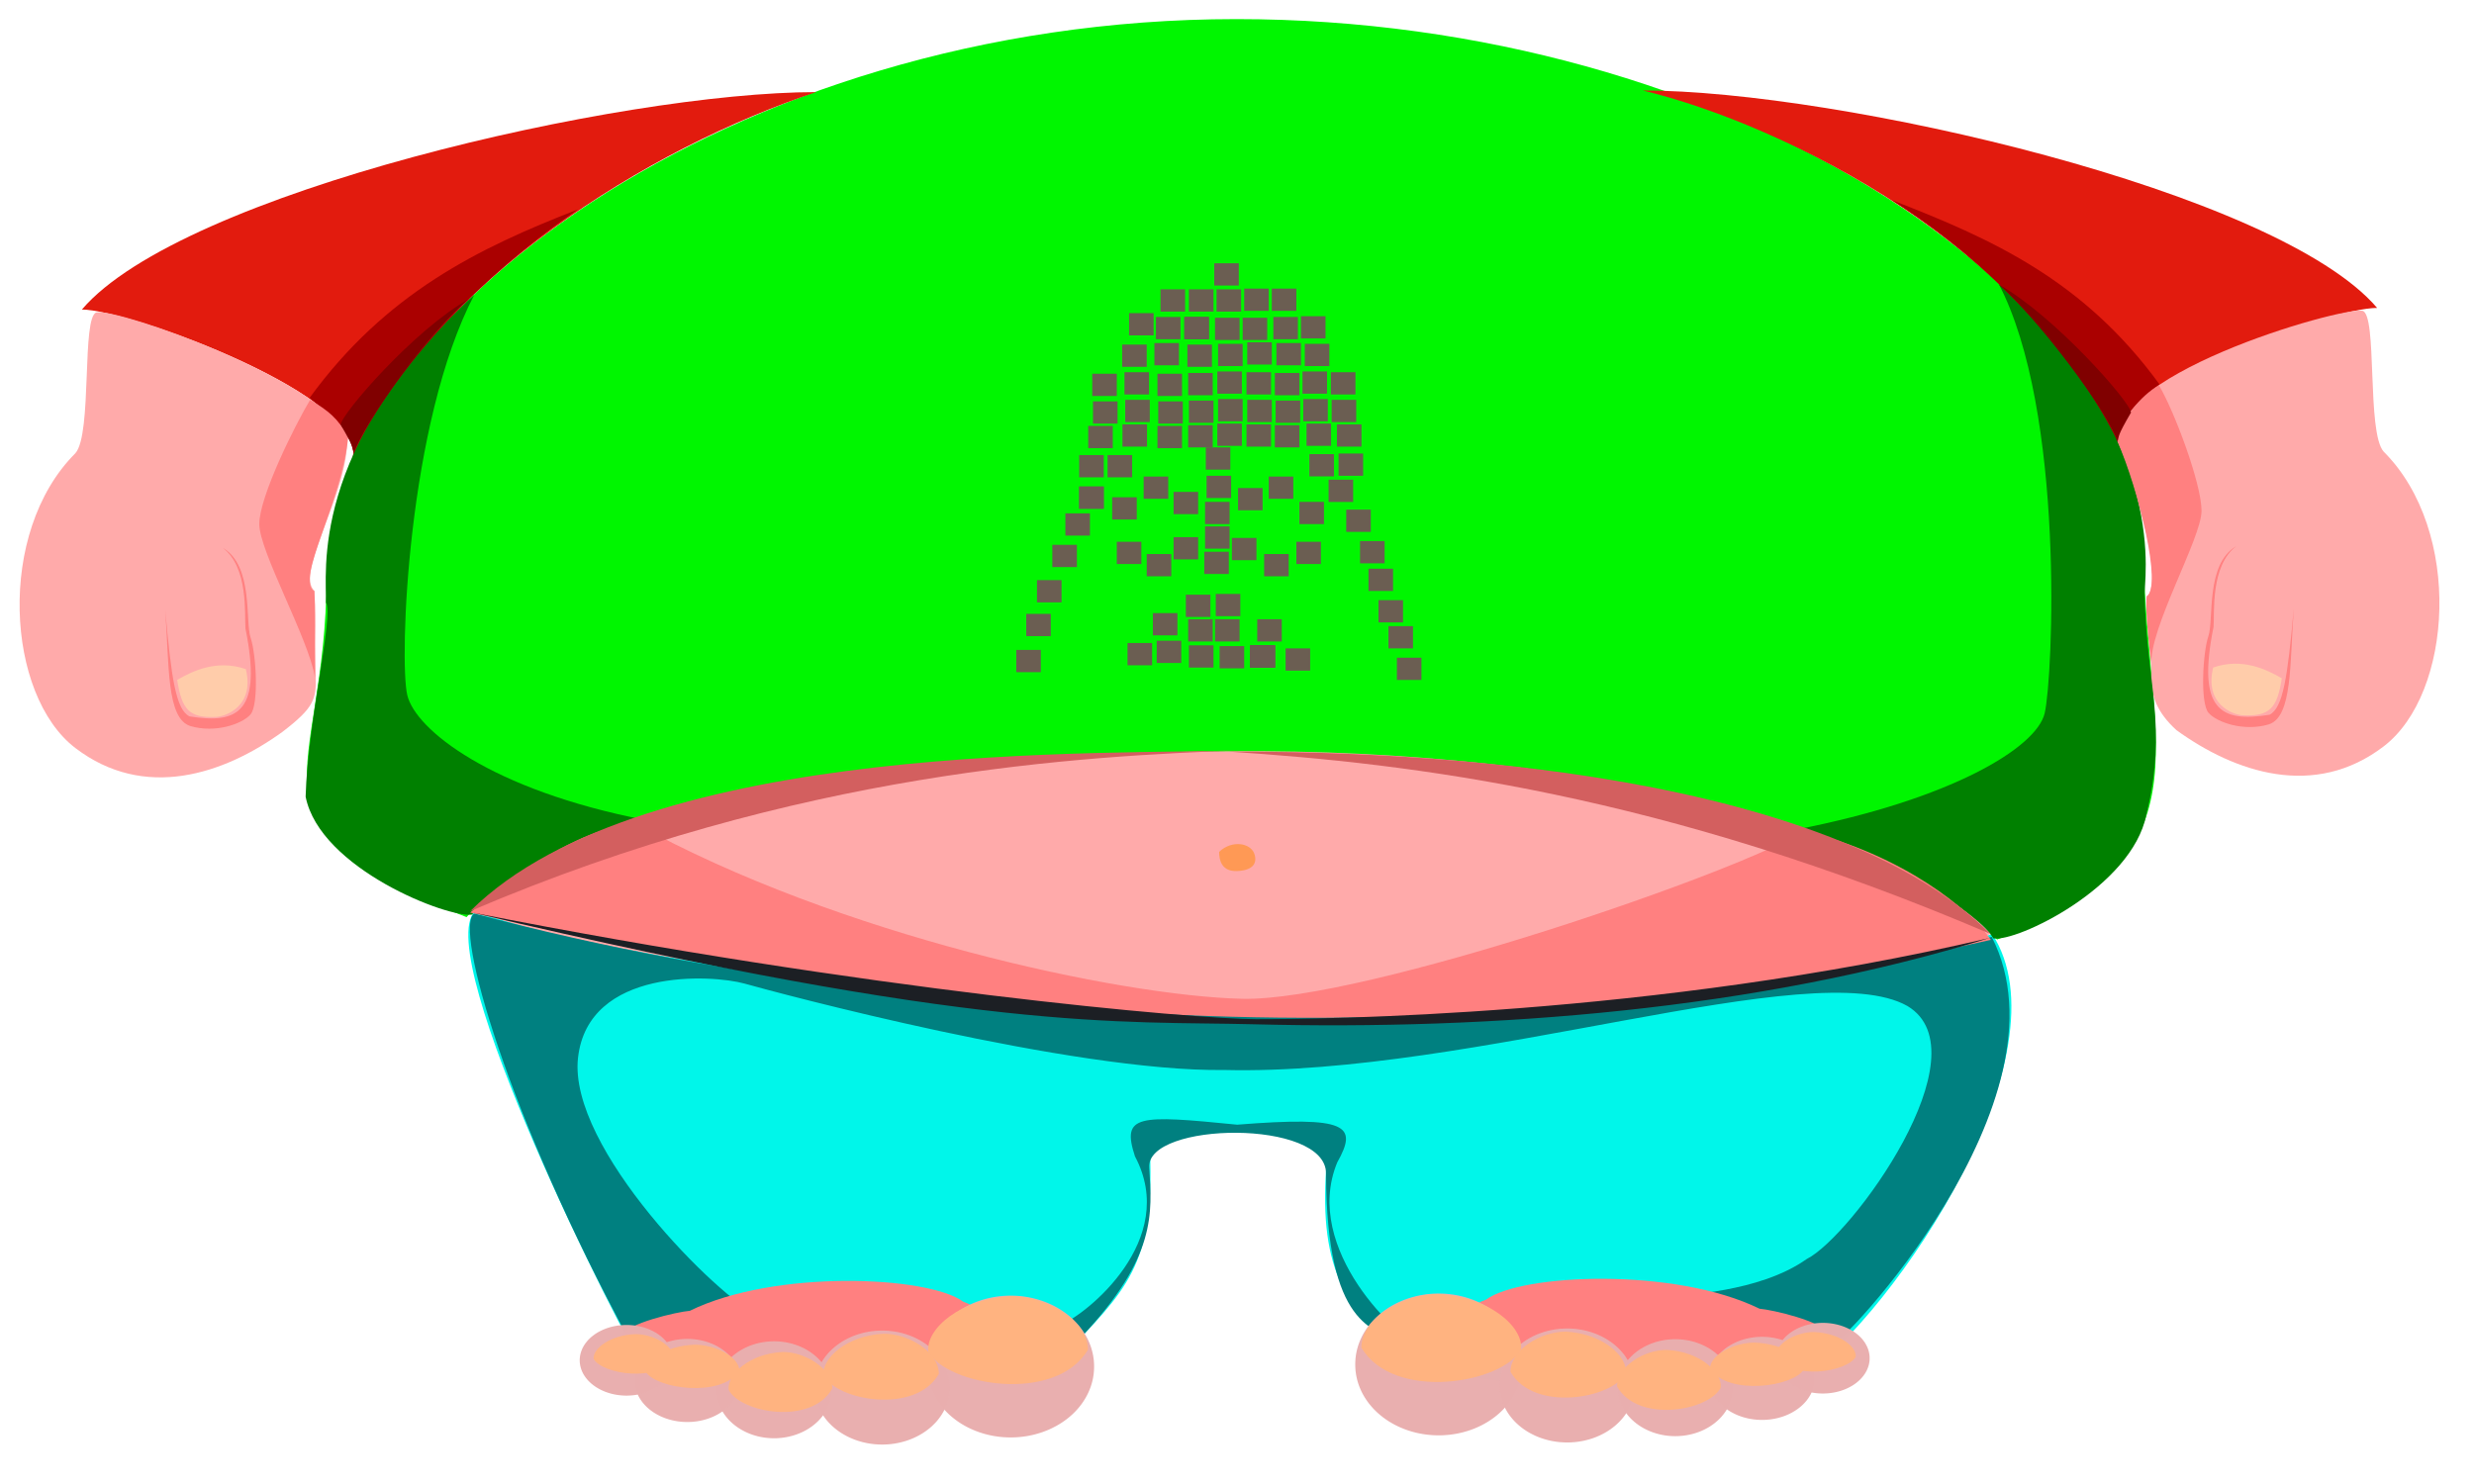 <?xml version="1.0" encoding="UTF-8" standalone="no"?>
<!-- Created with Inkscape (http://www.inkscape.org/) -->

<svg
   xmlns:dc="http://purl.org/dc/elements/1.1/"
   xmlns:cc="http://creativecommons.org/ns#"
   xmlns:rdf="http://www.w3.org/1999/02/22-rdf-syntax-ns#"
   xmlns:svg="http://www.w3.org/2000/svg"
   xmlns="http://www.w3.org/2000/svg"
   xmlns:sodipodi="http://sodipodi.sourceforge.net/DTD/sodipodi-0.dtd"
   xmlns:inkscape="http://www.inkscape.org/namespaces/inkscape"
   width="250"
   height="150"
   id="svg4343"
   version="1.1"
   inkscape:version="0.48.4 r9939"
   sodipodi:docname="corps.svg">
  <defs
     id="defs4345" />
  <sodipodi:namedview
     id="base"
     pagecolor="#ffffff"
     bordercolor="#666666"
     borderopacity="1.0"
     inkscape:pageopacity="0.0"
     inkscape:pageshadow="2"
     inkscape:zoom="1.979899"
     inkscape:cx="189.48986"
     inkscape:cy="129.80415"
     inkscape:document-units="px"
     inkscape:current-layer="layer1"
     showgrid="false"
     inkscape:window-width="1380"
     inkscape:window-height="712"
     inkscape:window-x="10"
     inkscape:window-y="131"
     inkscape:window-maximized="0" />
  <g
     inkscape:label="Calque 1"
     inkscape:groupmode="layer"
     id="layer1"
     transform="translate(0,-902.362)">
    <path
       style="fill:#00f6ea;fill-opacity:1;stroke:none"
       d="m 47.974,994.464 c 24.11,7.117 101.205,17.569 153.348,2.318 7.698,11.91 -9.436,37.938 -19.458,45.055 -15.396,0.145 -28.085,1.863 -39.269,-1.768 -7.109,-5.378 -9.387,-9.997 -8.516,-20.6 -3.776,-3.922 -13.523,-3.488 -17.865,-0.726 0.436,11.619 -2.324,13.943 -9.005,20.915 -12.348,-0.431 -36.311,3.195 -41.54,2.033 -3.195,-4.938 -22.053,-42.58 -17.696,-47.228 z"
       id="path3873"
       inkscape:connector-curvature="0"
       sodipodi:nodetypes="ccccccccc" />
    <path
       style="fill:#ffaaaa;stroke:none"
       d="m 47.76,994.182 c 13.072,-18.01 62.97,-15.752 76.188,-16.042 13.217,-0.29 61.593,-0.211 77.134,18.67 -58.84,17.504 -146.495,1.73 -153.321,-2.628 z"
       id="path3927"
       inkscape:connector-curvature="0"
       sodipodi:nodetypes="cccc" />
    <path
       style="fill:#00f600;fill-opacity:1;stroke:none"
       d="m 124.929,904.292 c 49.964,0 91.043,27.94 91.624,53.503 0.482,21.202 7.046,30.825 -14.75,39.536 -9.678,-11.419 -41.82,-19.336 -77.55,-19.038 -36.601,0.305 -66.83,4.475 -77.103,16.771 -23.948,-9.271 -14.149,-13.393 -14.149,-34.599 0,-25.563 40.803,-56.173 91.929,-56.173 z"
       id="path3013"
       inkscape:connector-curvature="0"
       sodipodi:nodetypes="ccccccc" />
    <path
       style="fill:#e21b0e;fill-opacity:1;stroke:none"
       d="m 166.007,911.507 c 19.719,0 64.138,10.168 74.203,21.978 -4.776,0 -27.895,8.062 -26.098,14.293 -8.524,-20.325 -33.907,-32.853 -48.105,-36.271 z"
       id="path3815-5"
       inkscape:connector-curvature="0"
       sodipodi:nodetypes="cccc" />
    <path
       style="fill:#ffaaaa;stroke:none"
       d="m 240.877,948.018 c 8.011,8.011 6.984,24.443 0,29.784 -6.984,5.341 -14.995,2.67 -20.951,-1.643 -1.936,-1.78 -2.607,-3.428 -2.544,-5.709 0.065,-2.316 -0.31,-3.677 -0.412,-7.627 1.455,-2.28 -0.417,-8.793 -2.773,-15.025 -2.753,-7.282 22.446,-14.459 24.522,-14.027 1.555,0.323 0.412,12.322 2.158,14.248 z"
       id="path3821-6"
       inkscape:connector-curvature="0"
       sodipodi:nodetypes="cccscssc" />
    <path
       style="fill:#ff8080;stroke:none"
       d="m 231.788,963.885 c -0.411,5.495 -0.103,10.989 -2.568,11.708 -2.465,0.719 -5.165,-0.191 -6.038,-1.167 -0.873,-0.976 -0.586,-6.125 -0.021,-7.768 0.565,-1.643 -0.308,-7.292 2.824,-9.089 -2.619,1.951 -2.199,6.717 -2.302,8.155 -1.694,8.366 0.668,9.705 5.649,8.884 1.386,-0.668 1.84,-3.893 2.456,-10.723 z"
       id="path3823-9"
       inkscape:connector-curvature="0"
       sodipodi:nodetypes="cccccccc" />
    <path
       style="fill:#ffccaa;stroke:none"
       d="m 230.58,970.92 c -1.525,-0.871 -3.958,-2.106 -6.935,-1.089 -0.908,3.704 1.961,4.757 2.941,4.829 2.76,0.145 3.522,-0.69 3.994,-3.74 z"
       id="path3825-5"
       inkscape:connector-curvature="0"
       sodipodi:nodetypes="cccc" />
    <path
       style="fill:#ff9955;stroke:none"
       d="m 123.195,988.466 c 1.293,-1.228 3.168,-0.905 3.556,0.194 0.313,0.888 -0.065,1.681 -1.746,1.746 -1.598,0.061 -1.81,-1.164 -1.81,-1.94 z"
       id="path3925"
       inkscape:connector-curvature="0"
       sodipodi:nodetypes="cssc" />
    <path
       sodipodi:nodetypes="cccc"
       inkscape:connector-curvature="0"
       id="path3053"
       d="m 82.479,911.671 c -19.719,0 -64.138,10.168 -74.203,21.978 4.776,0 29.128,8.884 27.33,15.114 8.113,-18.066 30.107,-31.518 46.872,-37.093 z"
       style="fill:#e21b0e;fill-opacity:1;stroke:none" />
    <path
       sodipodi:nodetypes="cccsccsc"
       inkscape:connector-curvature="0"
       id="path3055"
       d="m 7.609,948.182 c -8.011,8.011 -6.984,24.443 0,29.784 6.984,5.341 14.995,2.67 20.951,-1.643 3.171,-2.433 3.406,-3.282 3.342,-5.564 -0.065,-2.316 -0.199,-4.693 -0.096,-8.644 -2.108,-1.772 3.461,-9.912 3.281,-15.606 C 32.394,940.679 11.843,933.503 9.767,933.934 8.212,934.257 9.355,946.256 7.609,948.182 z"
       style="fill:#ffaaaa;stroke:none" />
    <path
       sodipodi:nodetypes="cccccccc"
       inkscape:connector-curvature="0"
       id="path3057"
       d="m 16.698,964.05 c 0.411,5.495 0.103,10.989 2.568,11.708 2.465,0.719 5.165,-0.191 6.038,-1.167 0.873,-0.976 0.586,-6.125 0.021,-7.768 -0.565,-1.643 0.308,-7.292 -2.824,-9.089 2.619,1.951 2.199,6.717 2.302,8.155 1.694,8.366 -0.668,9.705 -5.649,8.884 -1.386,-0.668 -1.84,-3.893 -2.456,-10.723 z"
       style="fill:#ff8080;stroke:none" />
    <path
       sodipodi:nodetypes="cccc"
       inkscape:connector-curvature="0"
       id="path3059"
       d="m 17.906,971.084 c 1.525,-0.871 3.958,-2.106 6.935,-1.089 0.908,3.704 -1.961,4.757 -2.941,4.829 -2.76,0.145 -3.522,-0.69 -3.994,-3.74 z"
       style="fill:#ffccaa;stroke:none" />
    <path
       style="fill:#008080;fill-opacity:1;stroke:none"
       d="m 76.689,1035.369 c -4.005,-1.746 -19.308,-16.946 -18.281,-26.087 1.027,-9.14 13.557,-8.422 16.843,-7.497 3.286,0.924 33.07,8.935 48.476,8.73 25.162,0.616 59.567,-11.811 69.016,-6.47 7.908,4.724 -5.649,23.313 -10.168,25.573 -4.93,3.492 -12.632,3.492 -13.351,3.903 -0.719,0.411 11.195,4.211 15.816,4.827 0.719,0.411 24.649,-24.751 16.227,-41.286 -40.054,9.962 -101.47,11.503 -153.335,-2.362 -2.157,1.335 3.492,20.643 15.611,43.032 1.232,2.157 9.859,-0.205 13.146,-2.362 z"
       id="path3880"
       inkscape:connector-curvature="0"
       sodipodi:nodetypes="czcccccccccc" />
    <path
       style="fill:#008080;fill-opacity:1;stroke:none"
       d="m 107.218,1036.255 c 2.568,-1.027 11.972,-8.563 7.471,-17.01 -1.379,-4.224 0.281,-4.201 10.328,-3.202 11.209,-0.889 12.215,0.07 10.11,3.818 -3.63,8.805 6.466,18.119 8.417,18.427 1.951,0.308 0.107,1.189 -2.255,-0.249 -2.362,-1.438 -7.245,-1.394 -7.292,-17.049 0.044,-5.569 -18.178,-5.238 -17.87,-0.616 0.308,4.622 0.719,9.038 -6.778,17.049 -2.3,2.209 1.156,0.065 -2.131,-1.168 z"
       id="path3882"
       inkscape:connector-curvature="0"
       sodipodi:nodetypes="cccccccccc" />
    <path
       style="fill:#ff8080;fill-opacity:1;stroke:none"
       d="m 62.824,1037.372 c 0.462,-1.232 5.597,-2.413 6.881,-2.516 8.576,-4.211 24.084,-3.543 27.627,-0.924 5.803,2.105 -3.492,6.059 -3.492,6.059 l -17.1,1.078 z"
       id="path3083"
       inkscape:connector-curvature="0"
       sodipodi:nodetypes="cccccc" />
    <path
       sodipodi:type="arc"
       style="opacity:0.989;fill:#e9afaf;stroke:none"
       id="path3021"
       sodipodi:cx="-1065.7142"
       sodipodi:cy="1773.7908"
       sodipodi:rx="71.428574"
       sodipodi:ry="70"
       d="m -994.286,1773.791 a 71.429,70 0 1 1 -142.857,0 71.429,70 0 1 1 142.857,0 z"
       transform="matrix(0.118,0,0,0.102,227.885,859.562)" />
    <path
       sodipodi:type="arc"
       style="opacity:0.989;fill:#e9afaf;stroke:none"
       id="path3793"
       sodipodi:cx="-1218.5714"
       sodipodi:cy="1773.7908"
       sodipodi:rx="84.28569"
       sodipodi:ry="70"
       d="m -1134.286,1773.791 a 84.286,70 0 1 1 -168.571,0 84.286,70 0 1 1 168.571,0 z"
       transform="matrix(0.081,0,0,0.082,187.847,897.164)" />
    <path
       sodipodi:type="arc"
       style="opacity:0.989;fill:#e9afaf;stroke:none"
       id="path3795"
       sodipodi:cx="-1400"
       sodipodi:cy="1773.7908"
       sodipodi:rx="97.142899"
       sodipodi:ry="70"
       d="m -1302.857,1773.791 a 97.143,70 0 1 1 -194.286,0 97.143,70 0 1 1 194.286,0 z"
       transform="matrix(0.06,0,0,0.07,162.221,918.673)" />
    <path
       sodipodi:type="arc"
       style="opacity:0.989;fill:#e9afaf;stroke:none"
       id="path3797"
       sodipodi:cx="-1574.2858"
       sodipodi:cy="1773.7908"
       sodipodi:rx="77.142838"
       sodipodi:ry="70"
       d="m -1497.143,1773.791 a 77.143,70 0 1 1 -154.286,0 77.143,70 0 1 1 154.286,0 z"
       transform="matrix(0.069,0,0,0.06,178.079,935.469)" />
    <path
       sodipodi:type="arc"
       style="opacity:0.989;fill:#e9afaf;stroke:none"
       id="path3799"
       sodipodi:cx="-1711.4286"
       sodipodi:cy="1773.7908"
       sodipodi:rx="65.714287"
       sodipodi:ry="70"
       d="m -1645.714,1773.791 a 65.714,70 0 1 1 -131.429,0 65.714,70 0 1 1 131.429,0 z"
       transform="matrix(0.072,0,0,0.051,186.535,949.394)" />
    <path
       style="fill:#ffb380;stroke:none"
       d="m 64.214,1037.212 c 1.746,0 3.86,1.101 3.86,2.436 -1.634,2.478 -7.16,1.625 -8.085,0.084 -0.128,-1.04 1.657,-2.417 4.224,-2.52 z"
       id="path3875"
       inkscape:connector-curvature="0"
       sodipodi:nodetypes="cccc" />
    <path
       sodipodi:nodetypes="cccc"
       inkscape:connector-curvature="0"
       id="path3877"
       d="m 70.208,1038.28 c 2.041,0 4.512,1.207 4.512,2.671 -1.91,2.718 -8.369,1.781 -9.45,0.092 -0.149,-1.14 1.937,-2.651 4.938,-2.763 z"
       style="fill:#ffb380;stroke:none" />
    <path
       style="fill:#ffb380;stroke:none"
       d="m 79.102,1039.017 c 2.262,0 5.001,1.669 5.001,3.694 -2.117,3.759 -9.277,2.464 -10.475,0.127 -0.165,-1.576 2.147,-3.666 5.473,-3.821 z"
       id="path3879"
       inkscape:connector-curvature="0"
       sodipodi:nodetypes="cccc" />
    <path
       sodipodi:nodetypes="cccc"
       inkscape:connector-curvature="0"
       id="path3881"
       d="m 89.306,1037.172 c 2.517,0 5.566,1.835 5.566,4.061 -2.356,4.132 -10.324,2.708 -11.657,0.14 -0.184,-1.733 2.389,-4.03 6.091,-4.201 z"
       style="fill:#ffb380;stroke:none" />
    <path
       style="fill:#ffb380;stroke:none"
       d="m 102.236,1033.366 c 3.485,0 7.704,2.449 7.704,5.42 -3.261,5.514 -14.291,3.615 -16.135,0.187 -0.255,-2.313 3.307,-5.378 8.431,-5.607 z"
       id="path3883"
       inkscape:connector-curvature="0"
       sodipodi:nodetypes="cccc" />
    <path
       sodipodi:nodetypes="cccccc"
       inkscape:connector-curvature="0"
       id="path3853"
       d="m 184.685,1037.16 c -0.462,-1.232 -5.597,-2.413 -6.881,-2.516 -8.576,-4.211 -24.084,-3.543 -27.627,-0.924 -5.803,2.105 3.492,6.059 3.492,6.059 l 17.1,1.078 z"
       style="fill:#ff8080;fill-opacity:1;stroke:none" />
    <path
       transform="matrix(-0.118,0,0,0.102,19.625,859.35)"
       d="m -994.286,1773.791 a 71.429,70 0 1 1 -142.857,0 71.429,70 0 1 1 142.857,0 z"
       sodipodi:ry="70"
       sodipodi:rx="71.428574"
       sodipodi:cy="1773.7908"
       sodipodi:cx="-1065.7142"
       id="path3855"
       style="opacity:0.989;fill:#e9afaf;stroke:none"
       sodipodi:type="arc" />
    <path
       transform="matrix(-0.081,0,0,0.082,59.663,896.953)"
       d="m -1134.286,1773.791 a 84.286,70 0 1 1 -168.571,0 84.286,70 0 1 1 168.571,0 z"
       sodipodi:ry="70"
       sodipodi:rx="84.28569"
       sodipodi:cy="1773.7908"
       sodipodi:cx="-1218.5714"
       id="path3857"
       style="opacity:0.989;fill:#e9afaf;stroke:none"
       sodipodi:type="arc" />
    <path
       transform="matrix(-0.06,0,0,0.07,85.289,918.461)"
       d="m -1302.857,1773.791 a 97.143,70 0 1 1 -194.286,0 97.143,70 0 1 1 194.286,0 z"
       sodipodi:ry="70"
       sodipodi:rx="97.142899"
       sodipodi:cy="1773.7908"
       sodipodi:cx="-1400"
       id="path3859"
       style="opacity:0.989;fill:#e9afaf;stroke:none"
       sodipodi:type="arc" />
    <path
       transform="matrix(-0.069,0,0,0.06,69.43,935.257)"
       d="m -1497.143,1773.791 a 77.143,70 0 1 1 -154.286,0 77.143,70 0 1 1 154.286,0 z"
       sodipodi:ry="70"
       sodipodi:rx="77.142838"
       sodipodi:cy="1773.7908"
       sodipodi:cx="-1574.2858"
       id="path3861"
       style="opacity:0.989;fill:#e9afaf;stroke:none"
       sodipodi:type="arc" />
    <path
       transform="matrix(-0.072,0,0,0.051,60.975,949.182)"
       d="m -1645.714,1773.791 a 65.714,70 0 1 1 -131.429,0 65.714,70 0 1 1 131.429,0 z"
       sodipodi:ry="70"
       sodipodi:rx="65.714287"
       sodipodi:cy="1773.7908"
       sodipodi:cx="-1711.4286"
       id="path3863"
       style="opacity:0.989;fill:#e9afaf;stroke:none"
       sodipodi:type="arc" />
    <path
       sodipodi:nodetypes="cccc"
       inkscape:connector-curvature="0"
       id="path3865"
       d="m 183.295,1037 c -1.746,0 -3.86,1.101 -3.86,2.436 1.634,2.478 7.16,1.625 8.085,0.084 0.128,-1.04 -1.657,-2.417 -4.224,-2.52 z"
       style="fill:#ffb380;stroke:none" />
    <path
       style="fill:#ffb380;stroke:none"
       d="m 177.302,1038.068 c -2.041,0 -4.512,1.207 -4.512,2.671 1.91,2.718 8.369,1.781 9.45,0.092 0.149,-1.14 -1.937,-2.651 -4.938,-2.763 z"
       id="path3867"
       inkscape:connector-curvature="0"
       sodipodi:nodetypes="cccc" />
    <path
       sodipodi:nodetypes="cccc"
       inkscape:connector-curvature="0"
       id="path3869"
       d="m 168.408,1038.806 c -2.262,0 -5.001,1.669 -5.001,3.694 2.117,3.758 9.277,2.464 10.475,0.127 0.165,-1.576 -2.147,-3.666 -5.473,-3.821 z"
       style="fill:#ffb380;stroke:none" />
    <path
       style="fill:#ffb380;stroke:none"
       d="m 158.204,1036.96 c -2.517,0 -5.566,1.835 -5.566,4.061 2.356,4.132 10.324,2.708 11.657,0.14 0.184,-1.733 -2.389,-4.03 -6.091,-4.201 z"
       id="path3871"
       inkscape:connector-curvature="0"
       sodipodi:nodetypes="cccc" />
    <path
       sodipodi:nodetypes="cccc"
       inkscape:connector-curvature="0"
       id="path3874"
       d="m 145.274,1033.154 c -3.485,0 -7.704,2.449 -7.704,5.42 3.261,5.514 14.291,3.615 16.135,0.187 0.255,-2.313 -3.307,-5.378 -8.431,-5.607 z"
       style="fill:#ffb380;stroke:none" />
    <path
       style="fill:#008000;fill-opacity:1;stroke:none"
       d="m 47.932,932.153 c -6.778,12.941 -7.6,36.973 -6.778,40.465 0.822,3.492 8.465,9.592 24.043,12.625 -4.211,0.205 -15.621,6.272 -17.47,9.559 -2.362,0.411 -15.405,-4.622 -16.843,-11.913 0.205,-7.6 2.876,-18.384 2.054,-19.616 0.103,-2.876 -1.849,-15.611 14.995,-31.119 z"
       id="path3884"
       inkscape:connector-curvature="0"
       sodipodi:nodetypes="ccccccc" />
    <path
       sodipodi:nodetypes="ccccccc"
       inkscape:connector-curvature="0"
       id="path3886"
       d="m 201.946,931.006 c 6.778,12.941 5.494,39.95 4.672,43.442 -0.822,3.492 -9.481,8.72 -25.059,11.754 4.211,0.205 18.018,7.725 19.866,11.011 2.362,0.411 14.026,-5.203 15.463,-12.494 2.191,-8.98 0.029,-13.01 -0.166,-22.231 -0.175,-1.133 2.938,-15.248 -14.777,-31.482 z"
       style="fill:#008000;fill-opacity:1;stroke:none" />
    <path
       style="fill:#ff8080;stroke:none"
       d="m 201.18,997.363 c -2.033,-3.05 -8.86,-8.569 -18.882,-11.038 -5.81,3.922 -44.444,17.284 -56.79,16.993 -12.346,-0.29 -40.813,-6.391 -61.293,-17.72 -5.955,0.436 -13.217,5.955 -16.703,9.005 54.466,12.346 99.637,14.815 153.667,2.76 z"
       id="path3888"
       inkscape:connector-curvature="0"
       sodipodi:nodetypes="cczccc" />
    <path
       style="fill:#aa0000;fill-opacity:1;stroke:none"
       d="m 58.408,923.526 c -10.065,3.903 -19.423,8.477 -27.126,19.055 2.537,2.191 3.83,2.84 4.446,5.511 5.588,-11.286 16.312,-20.252 22.68,-24.566 z"
       id="path3890"
       inkscape:connector-curvature="0"
       sodipodi:nodetypes="cccc" />
    <path
       sodipodi:nodetypes="cccc"
       inkscape:connector-curvature="0"
       id="path3892"
       d="m 191.159,922.582 c 10.065,3.903 19.351,8.041 27.053,18.619 -2.537,2.191 -3.649,3.022 -4.265,5.692 -5.588,-11.286 -15.84,-19.962 -22.789,-24.311 z"
       style="fill:#aa0000;fill-opacity:1;stroke:none" />
    <path
       style="fill:#ff8080;fill-opacity:1;stroke:none"
       d="m 218.153,941.292 c 1.541,2.568 4.314,9.936 4.314,12.709 0,2.773 -5.366,11.991 -5.058,15.585 -0.103,-0.616 -0.668,-5.443 -0.488,-6.958 1.592,-0.899 -0.77,-10.681 -2.978,-15.713 0.368,-2.18 2.388,-4.545 4.211,-5.623 z"
       id="path3894"
       inkscape:connector-curvature="0"
       sodipodi:nodetypes="cccccc" />
    <path
       sodipodi:nodetypes="cccccc"
       inkscape:connector-curvature="0"
       id="path3896"
       d="m 31.337,942.781 c -1.541,2.568 -5.135,9.782 -5.135,12.555 0,2.773 5.007,11.631 5.623,15.482 0,-3.697 0.103,-7.189 -0.077,-8.704 -1.9,-1.207 2.722,-8.781 3.441,-15.559 -1.035,-1.923 -2.028,-2.696 -3.851,-3.774 z"
       style="fill:#ff8080;fill-opacity:1;stroke:none" />
    <path
       style="fill:#d35f5f;fill-opacity:1;stroke:none"
       d="m 47.513,994.458 c 33.261,-14.234 61.827,-15.647 77.996,-16.267 -12.486,0.517 -60.276,-1.307 -77.996,16.267 z"
       id="path3904"
       inkscape:connector-curvature="0"
       sodipodi:nodetypes="ccc" />
    <path
       sodipodi:nodetypes="ccc"
       inkscape:connector-curvature="0"
       id="path3908"
       d="m 201.18,996.782 c -33.261,-14.234 -58.631,-17.244 -76.979,-18.446 13.939,-0.064 59.259,0.871 76.979,18.446 z"
       style="fill:#d35f5f;fill-opacity:1;stroke:none" />
    <path
       style="fill:#1c1f24;fill-opacity:1;stroke:none"
       d="m 47.727,994.596 c 39.951,7.908 73.124,10.784 79.184,10.784 6.059,0 40.139,-0.229 74.151,-8.216 -23.519,7.292 -50.324,9.346 -74.357,8.73 -13.451,-0.345 -27.524,0.924 -78.978,-11.297 z"
       id="path3910"
       inkscape:connector-curvature="0"
       sodipodi:nodetypes="cscsc" />
    <path
       style="fill:#800000;fill-opacity:1;stroke:none"
       d="m 47.419,932.564 c -5.546,3.081 -12.992,11.708 -12.992,12.735 1.438,2.465 1.156,2.276 1.335,2.927 0.924,-3.081 7.959,-12.786 11.657,-15.662 z"
       id="path3912"
       inkscape:connector-curvature="0"
       sodipodi:nodetypes="cccc" />
    <path
       sodipodi:nodetypes="cccc"
       inkscape:connector-curvature="0"
       id="path3914"
       d="m 201.986,931.126 c 5.546,3.081 13.351,11.914 13.351,12.941 -1.438,2.465 -1.181,2.327 -1.361,2.978 -0.924,-3.081 -8.268,-12.761 -11.991,-15.919 z"
       style="fill:#800000;fill-opacity:1;stroke:none" />
    <rect
       style="opacity:0.989;fill:#6c5d53;fill-opacity:1;stroke:none"
       id="rect2987"
       width="2.481"
       height="2.249"
       x="122.934"
       y="931.609" />
    <rect
       y="934.401"
       x="119.677"
       height="2.249"
       width="2.481"
       id="rect2989"
       style="opacity:0.989;fill:#6c5d53;fill-opacity:1;stroke:none"
       inkscape:transform-center-x="-2.8691716"
       inkscape:transform-center-y="-1.1244081" />
    <rect
       inkscape:transform-center-y="-1.1244081"
       inkscape:transform-center-x="-2.869182"
       style="opacity:0.989;fill:#6c5d53;fill-opacity:1;stroke:none"
       id="rect2991"
       width="2.481"
       height="2.249"
       x="116.808"
       y="934.401" />
    <rect
       y="934.478"
       x="122.779"
       height="2.249"
       width="2.481"
       id="rect2993"
       style="opacity:0.989;fill:#6c5d53;fill-opacity:1;stroke:none"
       inkscape:transform-center-x="-2.8691792"
       inkscape:transform-center-y="-1.1244495" />
    <rect
       inkscape:transform-center-y="-1.1244495"
       inkscape:transform-center-x="-2.8691724"
       style="opacity:0.989;fill:#6c5d53;fill-opacity:1;stroke:none"
       id="rect2995"
       width="2.481"
       height="2.249"
       x="125.571"
       y="934.478" />
    <rect
       y="934.401"
       x="128.672"
       height="2.249"
       width="2.481"
       id="rect3016"
       style="opacity:0.989;fill:#6c5d53;fill-opacity:1;stroke:none"
       inkscape:transform-center-x="-2.8691669"
       inkscape:transform-center-y="-1.1244081" />
    <rect
       inkscape:transform-center-y="-1.1244133"
       inkscape:transform-center-x="-2.869164"
       style="opacity:0.989;fill:#6c5d53;fill-opacity:1;stroke:none"
       id="rect3037"
       width="2.481"
       height="2.249"
       x="128.983"
       y="937.037" />
    <rect
       y="936.96"
       x="126.036"
       height="2.249"
       width="2.481"
       id="rect3039"
       style="opacity:0.989;fill:#6c5d53;fill-opacity:1;stroke:none"
       inkscape:transform-center-x="-2.8691748"
       inkscape:transform-center-y="-1.1243844" />
    <rect
       inkscape:transform-center-y="-1.1243811"
       inkscape:transform-center-x="-2.8691706"
       style="opacity:0.989;fill:#6c5d53;fill-opacity:1;stroke:none"
       id="rect3041"
       width="2.481"
       height="2.249"
       x="123.089"
       y="937.115" />
    <rect
       y="937.192"
       x="119.987"
       height="2.249"
       width="2.481"
       id="rect3043"
       style="opacity:0.989;fill:#6c5d53;fill-opacity:1;stroke:none"
       inkscape:transform-center-x="-2.8691761"
       inkscape:transform-center-y="-1.1244099" />
    <rect
       inkscape:transform-center-y="-1.1244099"
       inkscape:transform-center-x="-2.869175"
       style="opacity:0.989;fill:#6c5d53;fill-opacity:1;stroke:none"
       id="rect3045"
       width="2.481"
       height="2.249"
       x="113.396"
       y="937.192" />
    <rect
       y="937.037"
       x="116.653"
       height="2.249"
       width="2.481"
       id="rect3047"
       style="opacity:0.989;fill:#6c5d53;fill-opacity:1;stroke:none"
       inkscape:transform-center-x="-2.8691786"
       inkscape:transform-center-y="-1.1244133" />
    <rect
       y="937.115"
       x="131.852"
       height="2.249"
       width="2.481"
       id="rect3049"
       style="opacity:0.989;fill:#6c5d53;fill-opacity:1;stroke:none"
       inkscape:transform-center-x="-2.8691611"
       inkscape:transform-center-y="-1.1243811" />
    <rect
       y="939.984"
       x="125.958"
       height="2.249"
       width="2.481"
       id="rect3051"
       style="opacity:0.989;fill:#6c5d53;fill-opacity:1;stroke:none"
       inkscape:transform-center-x="-2.8691732"
       inkscape:transform-center-y="-1.1244116" />
    <rect
       inkscape:transform-center-y="-1.1244439"
       inkscape:transform-center-x="-2.8691763"
       style="opacity:0.989;fill:#6c5d53;fill-opacity:1;stroke:none"
       id="rect3053"
       width="2.481"
       height="2.249"
       x="123.012"
       y="939.907" />
    <rect
       y="940.062"
       x="120.065"
       height="2.249"
       width="2.481"
       id="rect3055"
       style="opacity:0.989;fill:#6c5d53;fill-opacity:1;stroke:none"
       inkscape:transform-center-x="-2.8691702"
       inkscape:transform-center-y="-1.1244405" />
    <rect
       inkscape:transform-center-y="-1.1244083"
       inkscape:transform-center-x="-2.86917"
       style="opacity:0.989;fill:#6c5d53;fill-opacity:1;stroke:none"
       id="rect3057"
       width="2.481"
       height="2.249"
       x="116.963"
       y="940.139" />
    <rect
       y="940.139"
       x="110.372"
       height="2.249"
       width="2.481"
       id="rect3059"
       style="opacity:0.989;fill:#6c5d53;fill-opacity:1;stroke:none"
       inkscape:transform-center-x="-2.8691765"
       inkscape:transform-center-y="-1.1244083" />
    <rect
       inkscape:transform-center-y="-1.1244116"
       inkscape:transform-center-x="-2.8691648"
       style="opacity:0.989;fill:#6c5d53;fill-opacity:1;stroke:none"
       id="rect3061"
       width="2.481"
       height="2.249"
       x="113.629"
       y="939.984" />
    <rect
       inkscape:transform-center-y="-1.1244405"
       inkscape:transform-center-x="-2.8691702"
       style="opacity:0.989;fill:#6c5d53;fill-opacity:1;stroke:none"
       id="rect3063"
       width="2.481"
       height="2.249"
       x="128.827"
       y="940.062" />
    <rect
       inkscape:transform-center-y="-1.1244439"
       inkscape:transform-center-x="-2.8691713"
       style="opacity:0.989;fill:#6c5d53;fill-opacity:1;stroke:none"
       id="rect3065"
       width="2.481"
       height="2.249"
       x="131.619"
       y="939.907" />
    <rect
       y="939.984"
       x="134.488"
       height="2.249"
       width="2.481"
       id="rect3067"
       style="opacity:0.989;fill:#6c5d53;fill-opacity:1;stroke:none"
       inkscape:transform-center-x="-2.8691713"
       inkscape:transform-center-y="-1.1244116" />
    <rect
       inkscape:transform-center-y="-1.1243522"
       inkscape:transform-center-x="-2.8691748"
       style="opacity:0.989;fill:#6c5d53;fill-opacity:1;stroke:none"
       id="rect3069"
       width="2.481"
       height="2.249"
       x="126.036"
       y="942.776" />
    <rect
       y="942.698"
       x="123.089"
       height="2.249"
       width="2.481"
       id="rect3071"
       style="opacity:0.989;fill:#6c5d53;fill-opacity:1;stroke:none"
       inkscape:transform-center-x="-2.8691764"
       inkscape:transform-center-y="-1.1243843" />
    <rect
       inkscape:transform-center-y="-1.124381"
       inkscape:transform-center-x="-2.8691795"
       style="opacity:0.989;fill:#6c5d53;fill-opacity:1;stroke:none"
       id="rect3073"
       width="2.481"
       height="2.249"
       x="120.142"
       y="942.853" />
    <rect
       y="942.931"
       x="117.041"
       height="2.249"
       width="2.481"
       id="rect3075"
       style="opacity:0.989;fill:#6c5d53;fill-opacity:1;stroke:none"
       inkscape:transform-center-x="-2.869164"
       inkscape:transform-center-y="-1.1244098" />
    <rect
       inkscape:transform-center-y="-1.1244098"
       inkscape:transform-center-x="-2.8691706"
       style="opacity:0.989;fill:#6c5d53;fill-opacity:1;stroke:none"
       id="rect3077"
       width="2.481"
       height="2.249"
       x="110.449"
       y="942.931" />
    <rect
       y="942.776"
       x="113.706"
       height="2.249"
       width="2.481"
       id="rect3079"
       style="opacity:0.989;fill:#6c5d53;fill-opacity:1;stroke:none"
       inkscape:transform-center-x="-2.8691663"
       inkscape:transform-center-y="-1.1243522" />
    <rect
       y="942.853"
       x="128.905"
       height="2.249"
       width="2.481"
       id="rect3081"
       style="opacity:0.989;fill:#6c5d53;fill-opacity:1;stroke:none"
       inkscape:transform-center-x="-2.8691623"
       inkscape:transform-center-y="-1.124381" />
    <rect
       y="942.698"
       x="131.697"
       height="2.249"
       width="2.481"
       id="rect3083"
       style="opacity:0.989;fill:#6c5d53;fill-opacity:1;stroke:none"
       inkscape:transform-center-x="-2.869173"
       inkscape:transform-center-y="-1.1243843" />
    <rect
       inkscape:transform-center-y="-1.1243522"
       inkscape:transform-center-x="-2.8691729"
       style="opacity:0.989;fill:#6c5d53;fill-opacity:1;stroke:none"
       id="rect3085"
       width="2.481"
       height="2.249"
       x="134.566"
       y="942.776" />
    <rect
       y="945.257"
       x="125.958"
       height="2.249"
       width="2.481"
       id="rect3087"
       style="opacity:0.989;fill:#6c5d53;fill-opacity:1;stroke:none"
       inkscape:transform-center-x="-2.8691732"
       inkscape:transform-center-y="-1.1244092" />
    <rect
       inkscape:transform-center-y="-1.1243803"
       inkscape:transform-center-x="-2.8691763"
       style="opacity:0.989;fill:#6c5d53;fill-opacity:1;stroke:none"
       id="rect3089"
       width="2.481"
       height="2.249"
       x="123.012"
       y="945.18" />
    <rect
       y="945.335"
       x="120.065"
       height="2.249"
       width="2.481"
       id="rect3091"
       style="opacity:0.989;fill:#6c5d53;fill-opacity:1;stroke:none"
       inkscape:transform-center-x="-2.8691702"
       inkscape:transform-center-y="-1.1243771" />
    <rect
       inkscape:transform-center-y="-1.1244183"
       inkscape:transform-center-x="-2.86917"
       style="opacity:0.989;fill:#6c5d53;fill-opacity:1;stroke:none"
       id="rect3093"
       width="2.481"
       height="2.249"
       x="116.963"
       y="945.412" />
    <rect
       y="945.412"
       x="109.965"
       height="2.249"
       width="2.481"
       id="rect3095"
       style="opacity:0.989;fill:#6c5d53;fill-opacity:1;stroke:none"
       inkscape:transform-center-x="-2.869173"
       inkscape:transform-center-y="-1.1244183" />
    <rect
       inkscape:transform-center-y="-1.1244092"
       inkscape:transform-center-x="-2.8691593"
       style="opacity:0.989;fill:#6c5d53;fill-opacity:1;stroke:none"
       id="rect3097"
       width="2.481"
       height="2.249"
       x="113.425"
       y="945.257" />
    <rect
       inkscape:transform-center-y="-1.1243771"
       inkscape:transform-center-x="-2.8691702"
       style="opacity:0.989;fill:#6c5d53;fill-opacity:1;stroke:none"
       id="rect3099"
       width="2.481"
       height="2.249"
       x="128.827"
       y="945.335" />
    <rect
       inkscape:transform-center-y="-1.1243803"
       inkscape:transform-center-x="-2.8691672"
       style="opacity:0.989;fill:#6c5d53;fill-opacity:1;stroke:none"
       id="rect3101"
       width="2.481"
       height="2.249"
       x="132.026"
       y="945.18" />
    <rect
       y="945.257"
       x="135.098"
       height="2.249"
       width="2.481"
       id="rect3103"
       style="opacity:0.989;fill:#6c5d53;fill-opacity:1;stroke:none"
       inkscape:transform-center-x="-2.8691651"
       inkscape:transform-center-y="-1.1244092" />
    <rect
       inkscape:transform-center-y="-1.1244167"
       inkscape:transform-center-x="-2.8691605"
       style="opacity:0.989;fill:#6c5d53;fill-opacity:1;stroke:none"
       id="rect3105"
       width="2.481"
       height="2.249"
       x="111.923"
       y="948.359" />
    <rect
       y="948.359"
       x="109.053"
       height="2.249"
       width="2.481"
       id="rect3107"
       style="opacity:0.989;fill:#6c5d53;fill-opacity:1;stroke:none"
       inkscape:transform-center-x="-2.8691806"
       inkscape:transform-center-y="-1.1244167" />
    <rect
       y="947.584"
       x="121.848"
       height="2.249"
       width="2.481"
       id="rect3109"
       style="opacity:0.989;fill:#6c5d53;fill-opacity:1;stroke:none"
       inkscape:transform-center-x="-2.8691763"
       inkscape:transform-center-y="-1.1244086" />
    <rect
       inkscape:transform-center-y="-1.1243783"
       inkscape:transform-center-x="-2.8691684"
       style="opacity:0.989;fill:#6c5d53;fill-opacity:1;stroke:none"
       id="rect3111"
       width="2.481"
       height="2.249"
       x="121.926"
       y="950.453" />
    <rect
       y="953.089"
       x="121.771"
       height="2.249"
       width="2.481"
       id="rect3113"
       style="opacity:0.989;fill:#6c5d53;fill-opacity:1;stroke:none"
       inkscape:transform-center-x="-2.8691746"
       inkscape:transform-center-y="-1.1243834" />
    <rect
       inkscape:transform-center-y="-1.1244405"
       inkscape:transform-center-x="-2.8691746"
       style="opacity:0.989;fill:#6c5d53;fill-opacity:1;stroke:none"
       id="rect3115"
       width="2.481"
       height="2.249"
       x="121.771"
       y="955.571" />
    <rect
       y="958.13"
       x="121.693"
       height="2.249"
       width="2.481"
       id="rect3117"
       style="opacity:0.989;fill:#6c5d53;fill-opacity:1;stroke:none"
       inkscape:transform-center-x="-2.8691729"
       inkscape:transform-center-y="-1.1244222" />
    <rect
       inkscape:transform-center-y="-1.1244159"
       inkscape:transform-center-x="-2.8691814"
       style="opacity:0.989;fill:#6c5d53;fill-opacity:1;stroke:none"
       id="rect3138"
       width="2.481"
       height="2.249"
       x="124.485"
       y="956.734" />
    <rect
       y="958.362"
       x="127.742"
       height="2.249"
       width="2.481"
       id="rect3140"
       style="opacity:0.989;fill:#6c5d53;fill-opacity:1;stroke:none"
       inkscape:transform-center-x="-2.8691849"
       inkscape:transform-center-y="-1.1243874" />
    <rect
       inkscape:transform-center-y="-1.1243871"
       inkscape:transform-center-x="-2.8691631"
       style="opacity:0.989;fill:#6c5d53;fill-opacity:1;stroke:none"
       id="rect3142"
       width="2.481"
       height="2.249"
       x="118.591"
       y="956.656" />
    <rect
       y="958.362"
       x="115.877"
       height="2.249"
       width="2.481"
       id="rect3144"
       style="opacity:0.989;fill:#6c5d53;fill-opacity:1;stroke:none"
       inkscape:transform-center-x="-2.869179"
       inkscape:transform-center-y="-1.1243874" />
    <rect
       inkscape:transform-center-y="-1.124355"
       inkscape:transform-center-x="-2.8691728"
       style="opacity:0.989;fill:#6c5d53;fill-opacity:1;stroke:none"
       id="rect3146"
       width="2.481"
       height="2.249"
       x="119.832"
       y="962.472" />
    <rect
       y="962.395"
       x="122.856"
       height="2.249"
       width="2.481"
       id="rect3148"
       style="opacity:0.989;fill:#6c5d53;fill-opacity:1;stroke:none"
       inkscape:transform-center-x="-2.8691809"
       inkscape:transform-center-y="-1.1243873" />
    <rect
       inkscape:transform-center-y="-1.1244121"
       inkscape:transform-center-x="-2.8691792"
       style="opacity:0.989;fill:#6c5d53;fill-opacity:1;stroke:none"
       id="rect3150"
       width="2.481"
       height="2.249"
       x="122.779"
       y="964.954" />
    <rect
       y="964.954"
       x="120.065"
       height="2.249"
       width="2.481"
       id="rect3152"
       style="opacity:0.989;fill:#6c5d53;fill-opacity:1;stroke:none"
       inkscape:transform-center-x="-2.8691702"
       inkscape:transform-center-y="-1.1244121" />
    <rect
       inkscape:transform-center-y="-1.1244172"
       inkscape:transform-center-x="-2.8691795"
       style="opacity:0.989;fill:#6c5d53;fill-opacity:1;stroke:none"
       id="rect3154"
       width="2.481"
       height="2.249"
       x="120.142"
       y="967.59" />
    <rect
       y="967.668"
       x="123.244"
       height="2.249"
       width="2.481"
       id="rect3156"
       style="opacity:0.989;fill:#6c5d53;fill-opacity:1;stroke:none"
       inkscape:transform-center-x="-2.869172"
       inkscape:transform-center-y="-1.124446" />
    <rect
       inkscape:transform-center-y="-1.1244172"
       inkscape:transform-center-x="-2.869172"
       style="opacity:0.989;fill:#6c5d53;fill-opacity:1;stroke:none"
       id="rect3158"
       width="2.481"
       height="2.249"
       x="126.346"
       y="967.59" />
    <rect
       y="967.59"
       x="126.346"
       height="2.249"
       width="2.481"
       id="rect3160"
       style="opacity:0.989;fill:#6c5d53;fill-opacity:1;stroke:none"
       inkscape:transform-center-x="-2.869172"
       inkscape:transform-center-y="-1.1244172" />
    <rect
       inkscape:transform-center-y="-1.1244172"
       inkscape:transform-center-x="-2.869172"
       style="opacity:0.989;fill:#6c5d53;fill-opacity:1;stroke:none"
       id="rect3162"
       width="2.481"
       height="2.249"
       x="126.346"
       y="967.59" />
    <rect
       y="967.59"
       x="126.346"
       height="2.249"
       width="2.481"
       id="rect3164"
       style="opacity:0.989;fill:#6c5d53;fill-opacity:1;stroke:none"
       inkscape:transform-center-x="-2.869172"
       inkscape:transform-center-y="-1.1244172" />
    <rect
       inkscape:transform-center-y="-1.1244172"
       inkscape:transform-center-x="-2.869172"
       style="opacity:0.989;fill:#6c5d53;fill-opacity:1;stroke:none"
       id="rect3166"
       width="2.481"
       height="2.249"
       x="126.346"
       y="967.59" />
    <rect
       y="967.59"
       x="126.346"
       height="2.249"
       width="2.481"
       id="rect3168"
       style="opacity:0.989;fill:#6c5d53;fill-opacity:1;stroke:none"
       inkscape:transform-center-x="-2.869172"
       inkscape:transform-center-y="-1.1244172" />
    <rect
       inkscape:transform-center-y="-1.1244121"
       inkscape:transform-center-x="-2.8691794"
       style="opacity:0.989;fill:#6c5d53;fill-opacity:1;stroke:none"
       id="rect3170"
       width="2.481"
       height="2.249"
       x="127.044"
       y="964.954" />
    <rect
       y="967.125"
       x="116.885"
       height="2.249"
       width="2.481"
       id="rect3172"
       style="opacity:0.989;fill:#6c5d53;fill-opacity:1;stroke:none"
       inkscape:transform-center-x="-2.8691609"
       inkscape:transform-center-y="-1.1244148" />
    <rect
       inkscape:transform-center-y="-1.1244131"
       inkscape:transform-center-x="-2.869175"
       style="opacity:0.989;fill:#6c5d53;fill-opacity:1;stroke:none"
       id="rect3174"
       width="2.481"
       height="2.249"
       x="116.498"
       y="964.333" />
    <rect
       y="967.358"
       x="113.939"
       height="2.249"
       width="2.481"
       id="rect3176"
       style="opacity:0.989;fill:#6c5d53;fill-opacity:1;stroke:none"
       inkscape:transform-center-x="-2.8691696"
       inkscape:transform-center-y="-1.1244403" />
    <rect
       inkscape:transform-center-y="-1.1244105"
       inkscape:transform-center-x="-2.8691745"
       style="opacity:0.989;fill:#6c5d53;fill-opacity:1;stroke:none"
       id="rect3178"
       width="2.481"
       height="2.249"
       x="129.913"
       y="967.9" />
    <rect
       y="951.693"
       x="125.105"
       height="2.249"
       width="2.481"
       id="rect3180"
       style="opacity:0.989;fill:#6c5d53;fill-opacity:1;stroke:none"
       inkscape:transform-center-x="-2.8691719"
       inkscape:transform-center-y="-1.1243764" />
    <rect
       inkscape:transform-center-y="-1.1244072"
       inkscape:transform-center-x="-2.8691721"
       style="opacity:0.989;fill:#6c5d53;fill-opacity:1;stroke:none"
       id="rect3182"
       width="2.481"
       height="2.249"
       x="128.207"
       y="950.53" />
    <rect
       y="953.089"
       x="131.309"
       height="2.249"
       width="2.481"
       id="rect3184"
       style="opacity:0.989;fill:#6c5d53;fill-opacity:1;stroke:none"
       inkscape:transform-center-x="-2.8691799"
       inkscape:transform-center-y="-1.1243834" />
    <rect
       inkscape:transform-center-y="-1.1244109"
       inkscape:transform-center-x="-2.8691631"
       style="opacity:0.989;fill:#6c5d53;fill-opacity:1;stroke:none"
       id="rect3186"
       width="2.481"
       height="2.249"
       x="118.591"
       y="952.081" />
    <rect
       y="950.53"
       x="115.567"
       height="2.249"
       width="2.481"
       id="rect3188"
       style="opacity:0.989;fill:#6c5d53;fill-opacity:1;stroke:none"
       inkscape:transform-center-x="-2.8691721"
       inkscape:transform-center-y="-1.1244072" />
    <rect
       inkscape:transform-center-y="-1.1243811"
       inkscape:transform-center-x="-2.8691778"
       style="opacity:0.989;fill:#6c5d53;fill-opacity:1;stroke:none"
       id="rect3192"
       width="2.481"
       height="2.249"
       x="112.388"
       y="952.624" />
    <rect
       y="951.538"
       x="109.053"
       height="2.249"
       width="2.481"
       id="rect3194"
       style="opacity:0.989;fill:#6c5d53;fill-opacity:1;stroke:none"
       inkscape:transform-center-x="-2.8691806"
       inkscape:transform-center-y="-1.1243798" />
    <rect
       inkscape:transform-center-y="-1.1243798"
       inkscape:transform-center-x="-2.8691806"
       style="opacity:0.989;fill:#6c5d53;fill-opacity:1;stroke:none"
       id="rect3196"
       width="2.481"
       height="2.249"
       x="109.053"
       y="951.538" />
    <rect
       y="954.252"
       x="107.658"
       height="2.249"
       width="2.481"
       id="rect3198"
       style="opacity:0.989;fill:#6c5d53;fill-opacity:1;stroke:none"
       inkscape:transform-center-x="-2.8691676"
       inkscape:transform-center-y="-1.1244137" />
    <rect
       inkscape:transform-center-y="-1.1243827"
       inkscape:transform-center-x="-2.8691792"
       style="opacity:0.989;fill:#6c5d53;fill-opacity:1;stroke:none"
       id="rect3200"
       width="2.481"
       height="2.249"
       x="106.339"
       y="957.432" />
    <rect
       y="960.999"
       x="104.788"
       height="2.249"
       width="2.481"
       id="rect3202"
       style="opacity:0.989;fill:#6c5d53;fill-opacity:1;stroke:none"
       inkscape:transform-center-x="-2.8691733"
       inkscape:transform-center-y="-1.1244412" />
    <rect
       inkscape:transform-center-y="-1.1243809"
       inkscape:transform-center-x="-2.8691592"
       style="opacity:0.989;fill:#6c5d53;fill-opacity:1;stroke:none"
       id="rect3204"
       width="2.481"
       height="2.249"
       x="103.703"
       y="964.411" />
    <rect
       y="968.055"
       x="102.695"
       height="2.249"
       width="2.481"
       id="rect3206"
       style="opacity:0.989;fill:#6c5d53;fill-opacity:1;stroke:none"
       inkscape:transform-center-x="-2.8691777"
       inkscape:transform-center-y="-1.1244195" />
    <rect
       inkscape:transform-center-y="-1.1244058"
       inkscape:transform-center-x="-2.8691616"
       style="opacity:0.989;fill:#6c5d53;fill-opacity:1;stroke:none"
       id="rect3208"
       width="2.481"
       height="2.249"
       x="132.317"
       y="948.263" />
    <rect
       y="948.204"
       x="135.264"
       height="2.249"
       width="2.481"
       id="rect3210"
       style="opacity:0.989;fill:#6c5d53;fill-opacity:1;stroke:none"
       inkscape:transform-center-x="-2.9467084"
       inkscape:transform-center-y="-0.50404624" />
    <rect
       inkscape:transform-center-y="-0.50407489"
       inkscape:transform-center-x="-2.9467114"
       style="opacity:0.989;fill:#6c5d53;fill-opacity:1;stroke:none"
       id="rect3212"
       width="2.481"
       height="2.249"
       x="134.256"
       y="950.851" />
    <rect
       y="953.875"
       x="136.039"
       height="2.249"
       width="2.481"
       id="rect3214"
       style="opacity:0.989;fill:#6c5d53;fill-opacity:1;stroke:none"
       inkscape:transform-center-x="-2.9467127"
       inkscape:transform-center-y="-0.50410213" />
    <rect
       inkscape:transform-center-y="-0.50401015"
       inkscape:transform-center-x="-2.9467209"
       style="opacity:0.989;fill:#6c5d53;fill-opacity:1;stroke:none"
       id="rect3216"
       width="2.481"
       height="2.249"
       x="137.435"
       y="957.054" />
    <rect
       y="959.846"
       x="138.288"
       height="2.249"
       width="2.481"
       id="rect3237"
       style="opacity:0.989;fill:#6c5d53;fill-opacity:1;stroke:none"
       inkscape:transform-center-x="-2.9467269"
       inkscape:transform-center-y="-0.50407293" />
    <rect
       inkscape:transform-center-y="-0.50404819"
       inkscape:transform-center-x="-2.9467086"
       style="opacity:0.989;fill:#6c5d53;fill-opacity:1;stroke:none"
       id="rect3239"
       width="2.481"
       height="2.249"
       x="139.296"
       y="963.025" />
    <rect
       y="965.653"
       x="140.304"
       height="2.249"
       width="2.481"
       id="rect3241"
       style="opacity:0.989;fill:#6c5d53;fill-opacity:1;stroke:none"
       inkscape:transform-center-x="-2.9467056"
       inkscape:transform-center-y="-0.50403365" />
    <rect
       inkscape:transform-center-y="-0.50401614"
       inkscape:transform-center-x="-2.9467144"
       style="opacity:0.989;fill:#6c5d53;fill-opacity:1;stroke:none"
       id="rect3243"
       width="2.481"
       height="2.249"
       x="141.157"
       y="968.841" />
    <rect
       inkscape:transform-center-y="-1.1243895"
       inkscape:transform-center-x="-2.8691633"
       style="opacity:0.989;fill:#6c5d53;fill-opacity:1;stroke:none"
       id="rect3264"
       width="2.481"
       height="2.249"
       x="112.853"
       y="957.122" />
    <rect
       y="957.122"
       x="130.999"
       height="2.249"
       width="2.481"
       id="rect3266"
       style="opacity:0.989;fill:#6c5d53;fill-opacity:1;stroke:none"
       inkscape:transform-center-x="-2.8691703"
       inkscape:transform-center-y="-1.1243895" />
    <rect
       inkscape:transform-center-y="-1.1244081"
       inkscape:transform-center-x="-2.8691716"
       style="opacity:0.989;fill:#6c5d53;fill-opacity:1;stroke:none"
       id="rect3268"
       width="2.481"
       height="2.249"
       x="119.677"
       y="934.401" />
    <rect
       y="931.609"
       x="117.273"
       height="2.249"
       width="2.481"
       id="rect3270"
       style="opacity:0.989;fill:#6c5d53;fill-opacity:1;stroke:none"
       inkscape:transform-center-x="-2.8691767"
       inkscape:transform-center-y="-1.1244188" />
    <rect
       y="931.609"
       x="120.142"
       height="2.249"
       width="2.481"
       id="rect3272"
       style="opacity:0.989;fill:#6c5d53;fill-opacity:1;stroke:none"
       inkscape:transform-center-x="-2.8691795"
       inkscape:transform-center-y="-1.1244188" />
    <rect
       y="931.532"
       x="128.517"
       height="2.249"
       width="2.481"
       id="rect3274"
       style="opacity:0.989;fill:#6c5d53;fill-opacity:1;stroke:none" />
    <rect
       inkscape:transform-center-y="-1.1243776"
       inkscape:transform-center-x="-2.8691681"
       style="opacity:0.989;fill:#6c5d53;fill-opacity:1;stroke:none"
       id="rect3276"
       width="2.481"
       height="2.249"
       x="125.726"
       y="931.532" />
    <rect
       y="928.973"
       x="122.701"
       height="2.249"
       width="2.481"
       id="rect3278"
       style="opacity:0.989;fill:#6c5d53;fill-opacity:1;stroke:none" />
    <rect
       y="934.013"
       x="114.094"
       height="2.249"
       width="2.481"
       id="rect3280"
       style="opacity:0.989;fill:#6c5d53;fill-opacity:1;stroke:none"
       inkscape:transform-center-x="-2.8691673"
       inkscape:transform-center-y="-1.1244462" />
    <rect
       inkscape:transform-center-y="-1.1244411"
       inkscape:transform-center-x="-2.8691833"
       style="opacity:0.989;fill:#6c5d53;fill-opacity:1;stroke:none"
       id="rect3282"
       width="2.481"
       height="2.249"
       x="131.464"
       y="934.323" />
  </g>
</svg>
